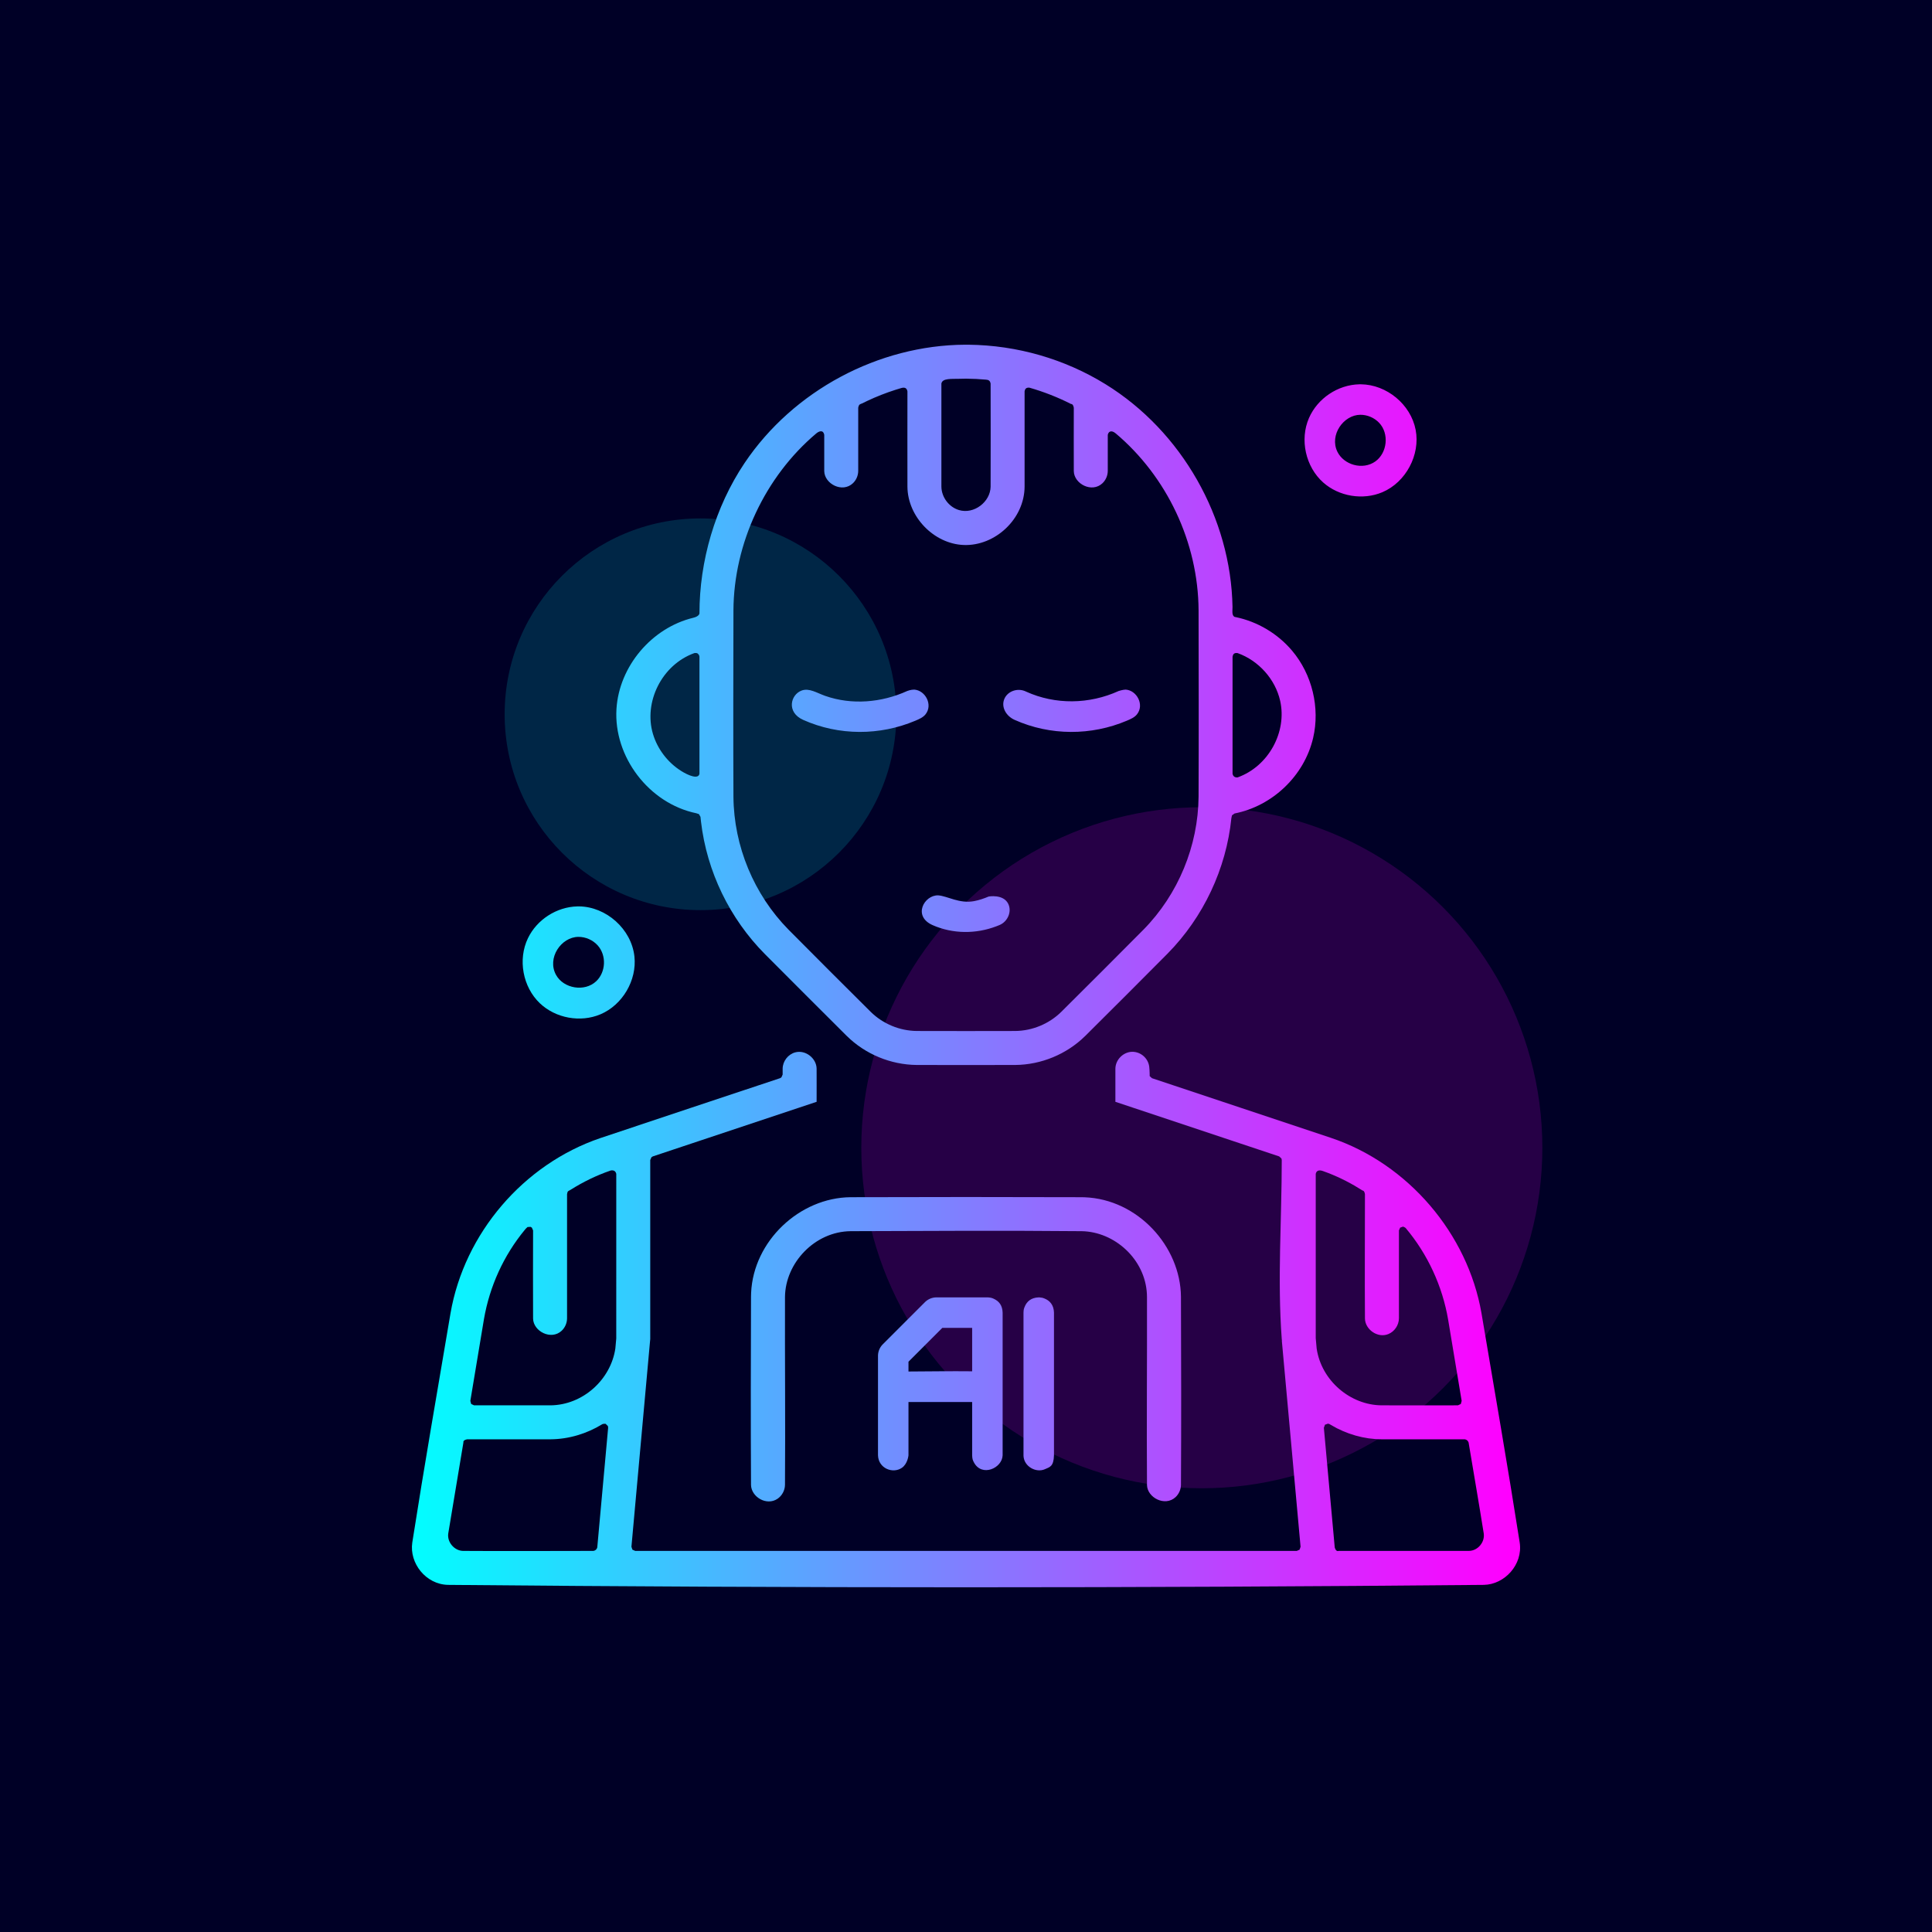 <?xml version="1.0" encoding="UTF-8" standalone="no"?><!DOCTYPE svg PUBLIC "-//W3C//DTD SVG 1.1//EN" "http://www.w3.org/Graphics/SVG/1.1/DTD/svg11.dtd"><svg width="100%" height="100%" viewBox="0 0 1000 1000" version="1.1" xmlns="http://www.w3.org/2000/svg" xmlns:xlink="http://www.w3.org/1999/xlink" xml:space="preserve" xmlns:serif="http://www.serif.com/" style="fill-rule:evenodd;clip-rule:evenodd;stroke-linejoin:round;stroke-miterlimit:1.414;"><rect id="Robot_2" x="0" y="0" width="1000" height="1000" style="fill:none;"/><rect x="0" y="0" width="1000" height="1000" style="fill:#000026;"/><circle cx="622.065" cy="594.074" r="176.255" style="fill:#f0f;fill-opacity:0.149;"/><circle cx="362.581" cy="369.706" r="101.375" style="fill:#0ff;fill-opacity:0.149;"/><path d="M671.206,802.749l1.456,-0.642l0.508,-1.509l-9.669,-106.355c0.069,-0.381 -0.026,-0.734 -0.063,-1.097c-2.319,-30.821 -0.001,-61.817 -0.001,-92.725l-0.169,-0.798l-1.18,-1.073l-84.766,-28.249l0,-17.097c0.034,-4.766 4.121,-8.713 8.682,-8.798c4.591,-0.027 8.311,3.469 8.835,7.706c0.236,1.905 0.236,4.886 0.236,4.886l1.18,1.074l92.614,30.871c39.988,13.418 70.817,49.61 77.951,90.818c6.673,39.544 13.572,79.051 19.775,118.671c1.712,11.444 -7.849,21.714 -18.552,21.9c-178.691,1.665 -357.405,1.668 -536.095,0c-11.578,-0.201 -20.141,-11.282 -18.552,-21.901c6.202,-39.62 13.096,-79.129 19.783,-118.67c7.183,-41.491 37.854,-77.159 77.468,-90.656c31.012,-10.407 62.065,-20.689 93.097,-31.033l0.703,-0.413l0.646,-1.458l0,-2.999c0.022,-3.965 2.843,-7.527 6.544,-8.505c5.341,-1.411 10.94,3.089 11.039,8.392c0.042,5.737 0.001,11.475 0.001,17.212l-84.766,28.249l-0.703,0.412l-0.646,1.459c0,0 0,92.708 0,92.708c-0.04,0.803 -0.087,0.468 -0.096,0.948c0,0 -9.637,106.521 -9.637,106.521l0.507,1.509l1.457,0.642l342.413,0Zm44.083,-57.766c-9.278,-0.022 -18.394,-2.682 -26.316,-7.381c-0.251,-0.15 -0.501,-0.301 -0.75,-0.454c-0.273,-0.094 -0.546,-0.187 -0.819,-0.28l-1.595,0.554l-0.582,1.585l5.63,61.949c0.693,2.449 1.964,1.793 1.964,1.793c0,0 67.507,-0.001 67.507,-0.001c4.704,-0.089 8.302,-4.619 7.654,-9.033c-2.499,-15.713 -5.229,-31.389 -7.844,-47.084c-0.344,-0.971 -1.035,-1.486 -1.945,-1.648l-42.904,0Zm-401.834,-8.018l1.204,1.184l0.113,0.858l-5.63,61.949c-0.265,0.935 -0.873,1.589 -1.964,1.793c-22.502,0 -45.005,0.16 -67.507,-0.001c-4.46,-0.085 -8.321,-4.491 -7.654,-9.033c0,0 7.844,-47.084 7.844,-47.084c0,0 -0.412,-1.229 1.945,-1.648c14.38,0 28.759,0.034 43.139,0c9.458,-0.068 18.767,-2.884 26.831,-7.835c0,0 0.72,-0.291 1.679,-0.183Zm246.401,-99.706c17.019,0.268 32.859,14.427 33.779,32.503c0.026,0.513 0.039,1.025 0.044,1.538c0.09,32.431 -0.232,64.864 0.002,97.294c0.113,6.583 9.32,11.395 14.773,6.334c1.738,-1.613 2.765,-3.939 2.81,-6.334c0.187,-32.468 0.107,-64.938 -0.001,-97.407c-0.247,-26.141 -22.389,-50.434 -49.846,-51.477c-0.556,-0.021 -1.111,-0.032 -1.667,-0.037c-39.837,-0.132 -79.675,-0.132 -119.511,0c-26.368,0.249 -50.268,22.658 -51.463,49.514c-0.03,0.667 -0.045,1.333 -0.051,2c-0.108,32.469 -0.187,64.939 0,97.407c0.116,6.189 7.996,10.991 13.669,7.206c2.37,-1.581 3.864,-4.351 3.914,-7.206c0.233,-32.43 -0.089,-64.863 0.001,-97.294c0.179,-17.567 15.358,-33.87 34.043,-34.043c39.835,-0.147 79.671,-0.366 119.504,0.002Zm-89.63,88.434l0,27.553c0,0 -0.366,4.393 -3.407,6.492c-4.673,3.226 -12.164,0.333 -12.37,-6.492l0,-51.685c0.063,-2.083 0.878,-4.056 2.311,-5.578l22.151,-22.151c1.517,-1.429 3.488,-2.247 5.577,-2.31l26.582,0c0.158,0.004 0.317,0.009 0.476,0.014c1.55,0.141 1.965,0.322 2.761,0.68c2.771,1.247 4.537,3.416 4.651,7.194l0,73.836c-0.203,6.727 -10.808,11.412 -14.873,3.666c-0.566,-1.078 -0.845,-1.716 -0.904,-3.666l0,-27.553l-32.955,0Zm67.901,-54.157c1.459,0.132 1.694,0.26 2.321,0.498c2.995,1.136 4.973,3.458 5.091,7.376l0,73.836c-0.178,5.901 -2.212,6.096 -4.651,7.194c-4.592,2.066 -10.786,-1.341 -11.111,-6.718c-0.01,-0.158 -0.01,-0.317 -0.015,-0.476l0,-73.836c0.047,-1.556 0.203,-1.981 0.513,-2.797c1.136,-2.997 3.458,-4.973 7.376,-5.091c0.158,0.004 0.317,0.009 0.476,0.014Zm189.432,-35.937c11.379,13.517 19.06,30.103 22.008,47.542l6.987,41.962l-0.441,1.599l-1.505,0.697c-13.174,0 -26.348,0.039 -39.523,-0.001c-16.079,-0.13 -31.118,-12.681 -33.588,-29.424c0,0 -0.476,-5.357 -0.476,-5.357l0,-85.006c0.286,-1.487 1.42,-2.293 3.708,-1.487c0.975,0.343 1.945,0.703 2.908,1.078c6.159,2.401 12.052,5.46 17.637,9.022c0,0 0.882,-0.148 1.22,1.861c0,21.465 -0.154,42.93 0.001,64.395c0.097,5.649 6.554,10.301 12.115,8.032c3.21,-1.309 5.444,-4.634 5.469,-8.149l0,-45.494l0.618,-1.434l1.466,-0.535c0,0 0.701,0.15 1.396,0.699Zm-452.257,-0.164l0.619,1.434c0,15.205 -0.105,30.411 0,45.615c0.12,6.609 9.332,11.386 14.773,6.33c1.763,-1.638 2.793,-4.003 2.811,-6.451l0,-64.278c0.307,-1.827 0.551,-1.443 1.858,-2.266c6.497,-4.094 13.421,-7.461 20.645,-9.941c0,0 2.492,-0.742 2.97,1.744c0,0 -0.008,85.183 -0.008,85.183l-0.468,5.18c-2.367,16.024 -16.721,29.259 -33.587,29.413c0,0 -39.524,0.001 -39.524,0.001l-1.505,-0.697l-0.441,-1.599c2.352,-14.123 4.679,-28.25 7.057,-42.369c2.925,-16.86 10.113,-32.801 21.154,-46.196c0.416,-0.505 0.872,-1.009 1.41,-1.433l1.558,-0.089c0.226,0.14 0.452,0.279 0.678,0.419Zm227.879,74.35l0,-22.487l-15.425,0l-17.53,17.53l0,5.063c10.985,-0.064 21.972,-0.219 32.955,-0.106Zm-3.627,-531.367c-44.853,0.22 -88.953,23.712 -114.157,61.229c-15.346,22.841 -23.362,50.894 -23.362,77.822c0,0 -0.004,1.538 -3.229,2.298c-21.44,5.174 -38.374,25.096 -39.73,47.231c-1.504,24.53 16.649,48.815 41.352,53.947l1.331,0.443l0.816,1.416c0.04,0.422 0.082,0.843 0.126,1.264c0.044,0.42 0.091,0.839 0.139,1.257c3.019,25.802 14.872,50.172 33.074,68.511c14.121,14.163 28.239,28.33 42.427,42.426c9.553,9.384 22.663,14.839 36.113,14.962c17.03,0.049 34.061,0.049 51.091,0c13.38,-0.122 26.509,-5.528 36.113,-14.962c14.264,-14.172 28.492,-28.38 42.653,-42.654c18.58,-18.83 30.405,-43.969 33.052,-70.17l0.315,-1.43l1.329,-0.951c19.53,-3.83 36.079,-19.414 40.671,-39.111c3.641,-15.616 -0.518,-32.866 -10.884,-45.139c-7.455,-8.828 -17.867,-15.051 -29.257,-17.407c0,0 -0.977,0.084 -1.459,-1.27c-0.355,-0.998 -0.111,-2.501 -0.132,-3.973c-0.807,-46 -26.157,-90.886 -65.756,-115.304c-21.138,-13.034 -45.71,-20.15 -70.854,-20.429c-0.594,-0.005 -1.188,-0.007 -1.782,-0.006Zm33.28,22.245c7.425,2.12 14.646,4.952 21.561,8.458c0,0 0.998,-0.239 1.398,1.921c0,10.937 -0.062,21.874 0.001,32.811c0.124,6.617 9.392,11.457 14.852,6.26c1.722,-1.638 2.718,-3.979 2.732,-6.375l0,-18.627c0.326,-1.709 1.785,-2.747 4.164,-0.738c26.378,22.272 42.647,56.278 42.837,91.572c0.057,32.132 0.141,64.264 -0.002,96.395c-0.194,25.45 -10.53,50.572 -28.514,68.841c-14.116,14.256 -28.338,28.407 -42.557,42.56c-6.313,6.211 -14.99,9.814 -23.871,9.899c-16.957,0.049 -33.914,0.049 -50.871,0c-8.877,-0.084 -17.539,-3.658 -23.871,-9.889c-14.224,-14.147 -28.438,-28.306 -42.557,-42.559c-17.882,-18.165 -28.318,-43.15 -28.514,-68.842c-0.143,-32.134 -0.059,-64.27 -0.002,-96.405c0.188,-34.765 16.378,-69.23 42.837,-91.572c1.287,-1.087 3.601,-2.215 4.164,0.738c0,6.248 -0.035,12.495 0.001,18.742c0.124,6.617 9.392,11.457 14.852,6.26c1.722,-1.638 2.718,-3.979 2.732,-6.375l0,-32.696c0.377,-2.038 1.15,-1.8 2.05,-2.251c0.872,-0.437 1.75,-0.863 2.632,-1.279c4.773,-2.249 9.695,-4.182 14.723,-5.78c0.944,-0.3 1.891,-0.588 2.842,-0.864c1.732,-0.503 2.884,-0.136 3.226,1.692c0,16.477 -0.046,32.954 0,49.432c0.157,15.448 13.632,29.514 29.149,30.102c16.145,0.613 31.446,-13.388 31.492,-30.301l0,-49.233c0.205,-1.096 0.634,-2.072 2.514,-1.897Zm-233.18,268.479c14.098,0.137 27.181,11.712 28.722,25.929c1.333,12.308 -6.154,25.097 -17.59,29.936c-10.353,4.382 -23.205,2.048 -31.378,-5.742c-8.806,-8.395 -11.478,-22.602 -6.144,-33.657c4.636,-9.608 14.815,-16.219 25.644,-16.461c0.249,-0.004 0.497,-0.006 0.746,-0.005Zm-0.274,15.777c-8.97,0.086 -16.373,10.995 -11.574,19.701c3.896,7.066 14.822,8.956 20.835,3.225c4.893,-4.663 5.427,-13.261 0.722,-18.508c-2.499,-2.787 -6.239,-4.429 -9.983,-4.418Zm186.182,-21.485c4.79,0.307 10.982,4.444 18.67,2.982c2.582,-0.492 5.078,-1.353 7.496,-2.372c0,0 7.479,-1.387 10.076,3.661c2.057,3.998 -0.132,9.304 -4.482,11.101c-0.54,0.223 -1.083,0.439 -1.63,0.648c-10.578,4.036 -22.532,3.976 -32.925,-0.589c-10.554,-4.636 -4.398,-15.615 2.795,-15.431Zm155.039,-125.388c10.856,3.892 19.496,13.495 22.016,24.729c3.585,15.982 -5.909,33.812 -22.014,39.597c0,0 -2.206,0.378 -2.639,-1.856l0,-60.614c0.219,-1.13 0.675,-2.159 2.637,-1.856Zm-279.731,0.046c1.049,0.738 1.069,1.301 1.165,1.799l0,60.614c-0.588,3.037 -5.74,0.873 -9.387,-1.411c-6.976,-4.368 -12.319,-11.3 -14.677,-19.196c-4.91,-16.44 4.517,-35.789 21.425,-41.863c0,0 0.664,-0.133 1.474,0.057Zm221.808,18.849c5.746,0.405 9.751,7.86 5.822,12.795c-1.284,1.612 -3.271,2.463 -5.275,3.31c-18.307,7.747 -39.514,7.86 -58.055,-0.437c-4.451,-1.991 -7.039,-6.618 -5.374,-10.741c1.651,-4.089 6.836,-5.957 11.052,-4.008c0.127,0.059 0.255,0.117 0.383,0.176c14.972,6.754 32.474,6.594 47.831,-0.394c0,0 2.341,-0.724 3.616,-0.701Zm-109.452,0c5.739,0.404 9.752,7.86 5.823,12.795c-1.284,1.612 -3.271,2.463 -5.275,3.31c-18.283,7.736 -39.513,7.861 -58.056,-0.437c-8.783,-3.93 -6.567,-13.083 -0.759,-15.199c3.889,-1.417 7.871,1.272 12.154,2.775c13.721,4.817 29.126,3.541 42.498,-2.543c0,0 1.851,-0.733 3.615,-0.701Zm27.122,-160.938c3.317,0.019 6.615,0.208 9.921,0.496c1.11,0.097 2.136,0.261 2.467,2.024c0,17.812 0.098,35.625 -0.001,53.437c-0.152,7.8 -8.562,14.368 -16.371,12.045c-5.21,-1.55 -9.07,-6.678 -9.101,-12.204l0,-53.278c0.539,-2.877 5.33,-2.317 9.273,-2.457c1.038,-0.037 2.076,-0.057 3.115,-0.063c0.232,-0.001 0.465,-0.001 0.697,0Zm204.021,2.907c13.335,0.129 25.836,10.366 28.371,23.582c2.48,12.927 -5.058,27.129 -17.239,32.283c-10.062,4.258 -22.447,2.212 -30.611,-5.037c-9.091,-8.072 -12.271,-22.162 -7.356,-33.394c4.419,-10.099 14.866,-17.19 26.089,-17.43c0.249,-0.004 0.498,-0.005 0.746,-0.004Zm-0.274,15.776c-8.745,0.085 -16.029,10.489 -11.903,19.062c3.314,6.888 13.139,9.746 19.68,5.09c6.159,-4.384 7.305,-14.393 1.936,-20.025c-2.494,-2.617 -6.084,-4.137 -9.713,-4.127Z" style="fill:url(#_Linear1);"/><defs><linearGradient id="_Linear1" x1="0" y1="0" x2="1" y2="0" gradientUnits="userSpaceOnUse" gradientTransform="matrix(565.585,0,0,565.585,213.206,541.066)"><stop offset="0" style="stop-color:#0ff;stop-opacity:1"/><stop offset="1" style="stop-color:#f0f;stop-opacity:1"/></linearGradient></defs></svg>
